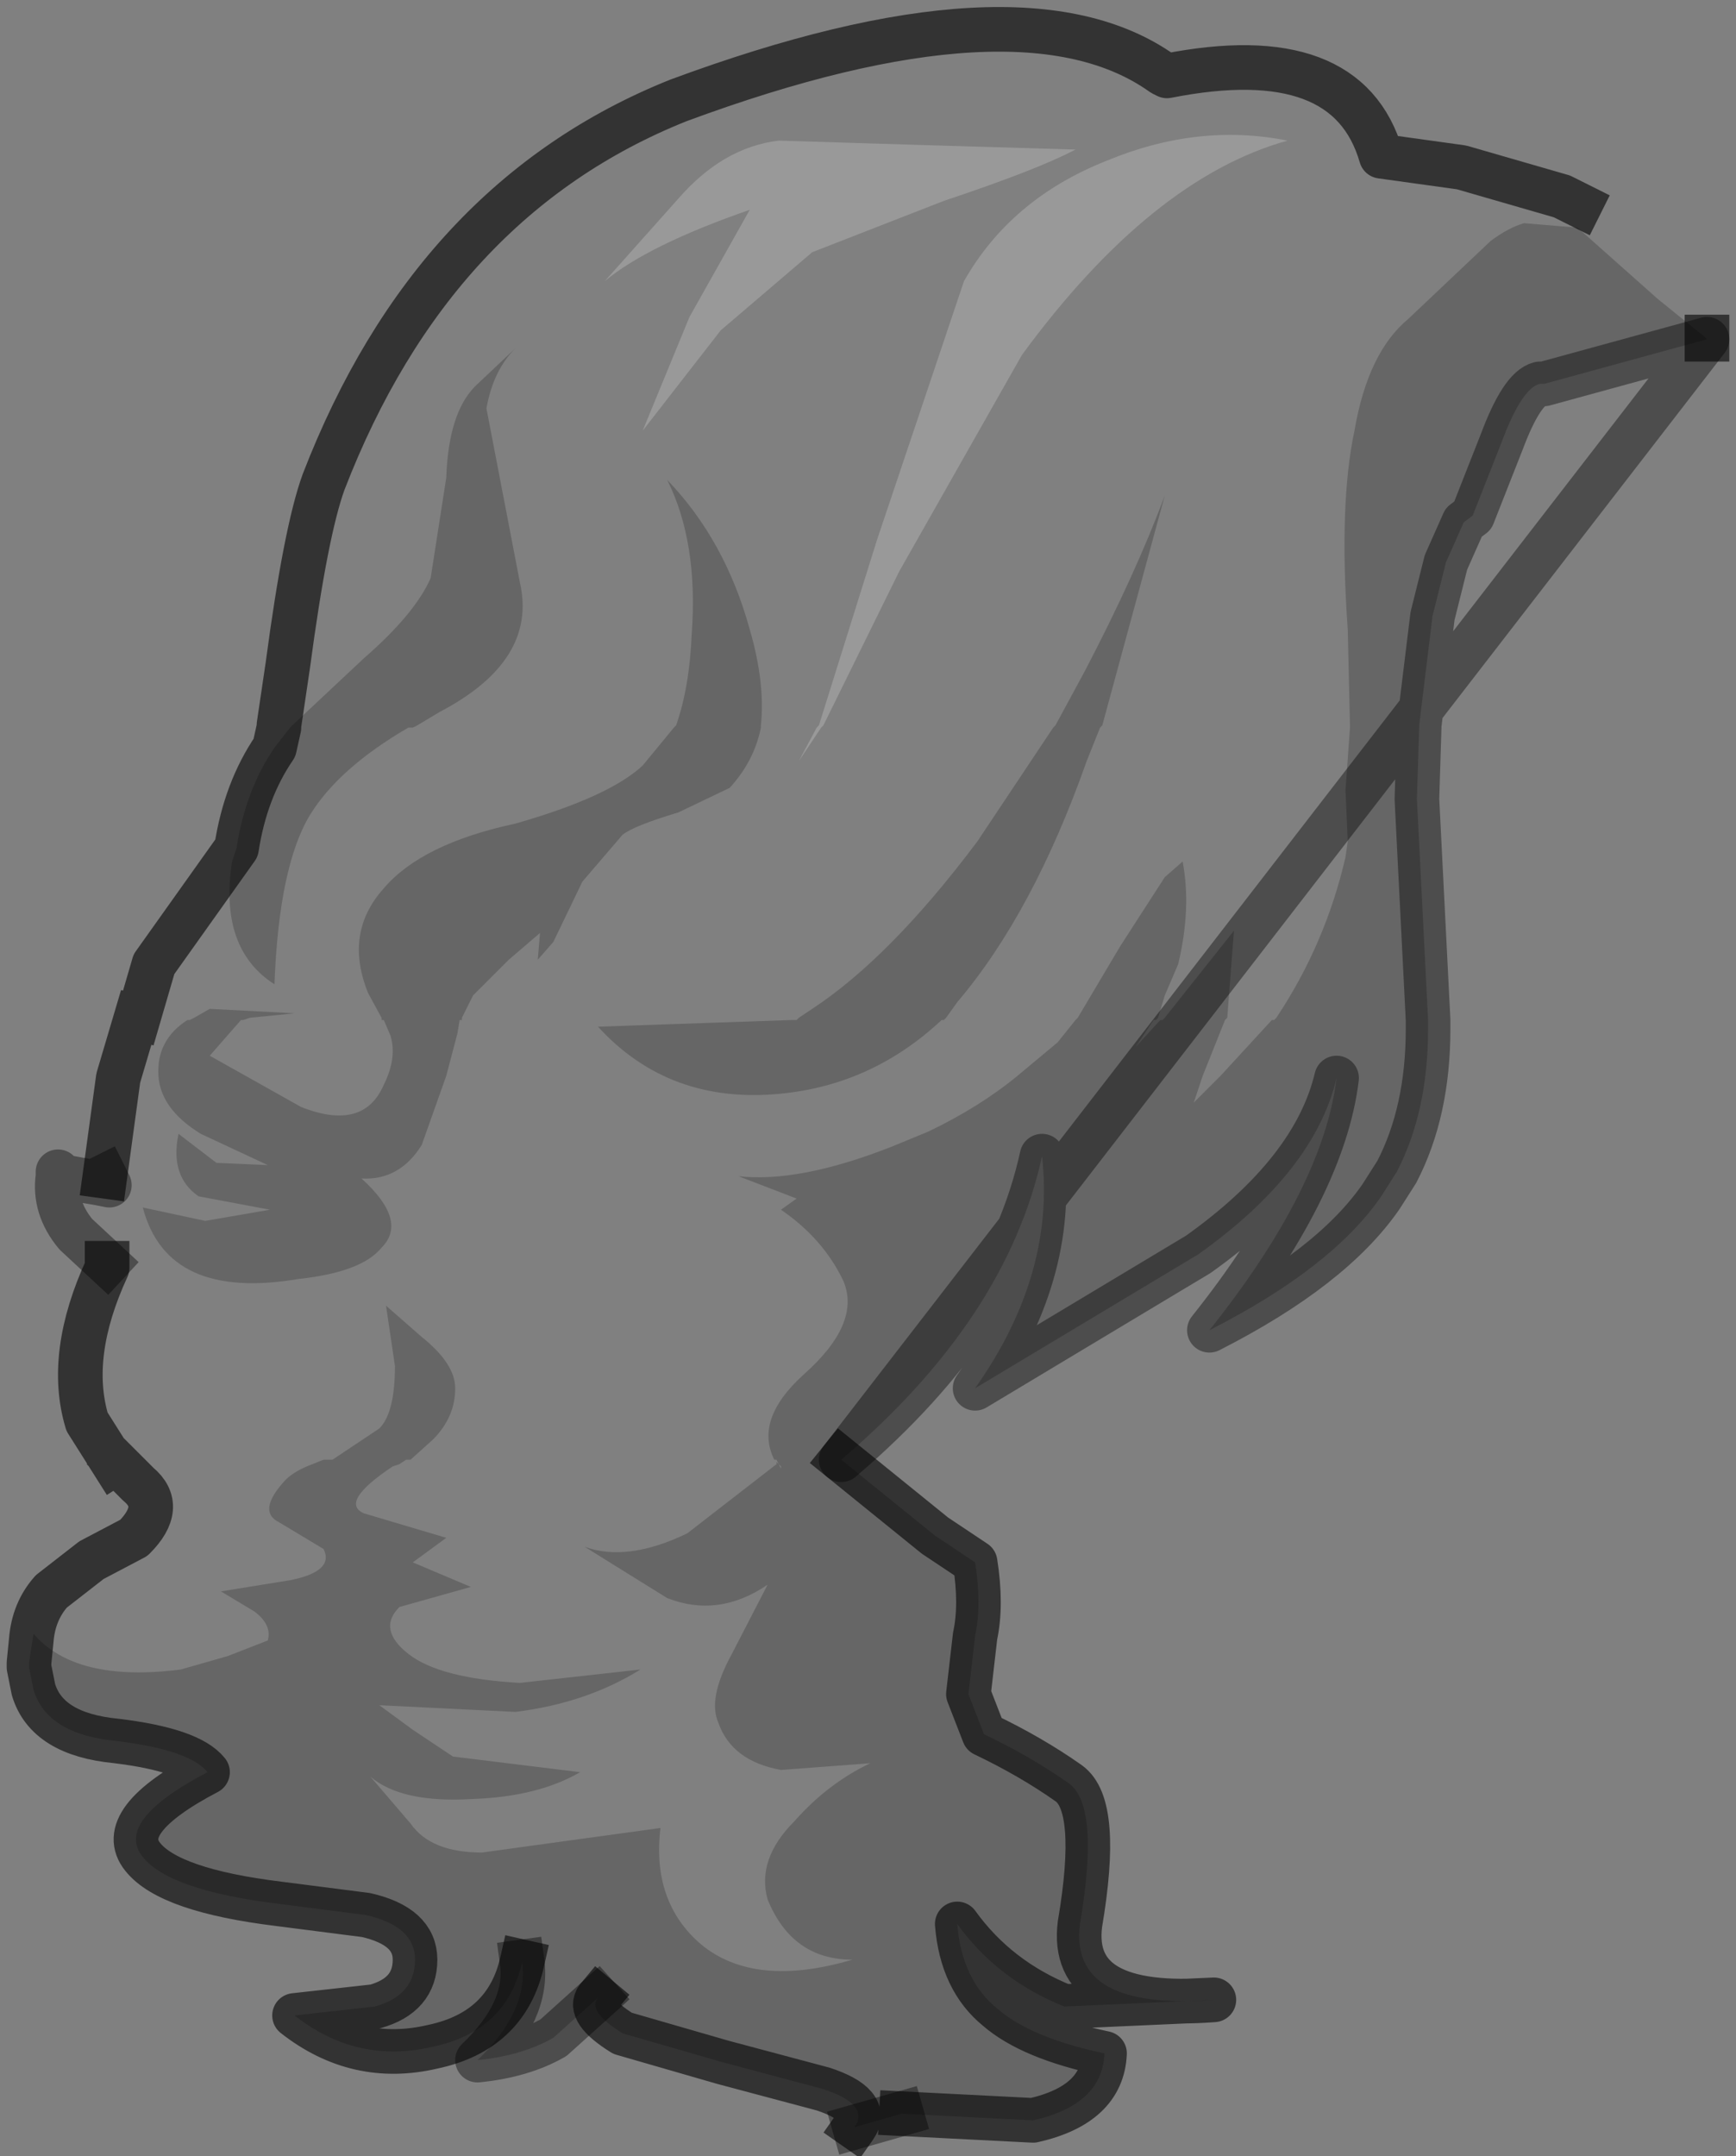 <?xml version="1.0" encoding="UTF-8" standalone="no"?>
<svg xmlns:xlink="http://www.w3.org/1999/xlink" height="48.3px" width="38.9px" xmlns="http://www.w3.org/2000/svg">
  <rect width="100%" height="100%" fill="#808080" stroke="none"/>
  <g transform="matrix(1.0, 0.0, 0.0, 1.0, 26.5, 15.5)">
    <path d="M11.75 -7.9 L11.7 -7.95 10.65 -8.8 8.85 -10.4 7.65 -10.5 Q7.3 -10.4 6.9 -10.1 L5.05 -8.35 Q4.15 -7.6 3.85 -5.85 3.5 -4.2 3.7 -1.4 L3.75 0.75 3.75 0.8 3.65 2.2 3.7 3.35 3.65 3.7 Q3.2 5.65 2.1 7.3 L2.05 7.35 2.0 7.35 0.85 8.6 0.25 9.2 0.45 8.6 0.95 7.35 1.0 7.3 1.15 5.35 -0.4 7.3 -0.45 7.35 -0.5 7.35 -1.05 7.95 -0.65 7.35 -0.6 7.35 -0.55 7.3 -0.4 6.8 -0.1 6.1 Q0.2 4.85 0.0 3.8 L-0.4 4.15 -1.4 5.7 -2.35 7.3 -2.4 7.35 -2.8 7.85 -3.7 8.6 Q-4.55 9.3 -5.7 9.85 L-6.55 10.2 Q-8.6 11.0 -9.95 10.85 L-8.65 11.35 -9.0 11.6 Q-8.05 12.25 -7.6 13.2 -7.2 14.15 -8.5 15.3 -9.6 16.3 -9.15 17.2 L-9.1 17.2 -9.05 17.3 -9.0 17.35 -9.0 17.4 -9.05 17.3 -9.1 17.25 -9.1 17.3 -11.1 18.85 Q-12.45 19.5 -13.4 19.15 L-11.55 20.3 Q-10.4 20.75 -9.3 20.0 L-10.1 21.55 Q-10.65 22.55 -10.4 23.1 -10.1 23.95 -9.0 24.15 L-7.0 24.0 Q-7.95 24.45 -8.7 25.3 -9.55 26.15 -9.3 27.05 -8.75 28.4 -7.4 28.4 -9.6 29.05 -10.8 28.05 -11.9 27.1 -11.7 25.45 L-15.7 26.0 Q-16.85 26.0 -17.3 25.35 L-18.2 24.3 Q-17.5 24.9 -15.9 24.8 -14.45 24.75 -13.5 24.2 L-16.35 23.85 -17.25 23.25 -18.0 22.7 -14.95 22.85 Q-13.35 22.65 -12.15 21.9 L-14.85 22.2 Q-16.65 22.1 -17.35 21.55 -18.05 21.0 -17.55 20.5 L-15.95 20.05 -17.25 19.5 -16.5 18.95 -18.35 18.4 Q-18.9 18.15 -17.7 17.35 L-17.55 17.3 -17.4 17.2 -17.3 17.2 -16.8 16.75 Q-16.3 16.25 -16.3 15.6 -16.3 15.05 -17.05 14.45 L-17.85 13.75 -17.65 15.1 Q-17.65 16.15 -18.0 16.5 L-19.05 17.2 -19.25 17.2 -19.5 17.3 Q-19.9 17.45 -20.1 17.65 -20.75 18.35 -20.25 18.6 L-19.25 19.2 Q-19.0 19.7 -20.0 19.9 L-21.55 20.15 -20.8 20.6 Q-20.4 20.9 -20.5 21.25 L-21.4 21.6 -22.45 21.9 Q-24.8 22.2 -25.75 21.1 L-25.85 21.75 -25.8 21.25 Q-25.75 20.6 -25.35 20.15 L-24.45 19.45 -23.5 18.95 Q-22.8 18.25 -23.4 17.75 L-23.85 17.3 -23.95 17.3 -24.55 16.35 Q-25.0 14.85 -24.1 12.9 L-24.1 12.8 -24.8 12.15 Q-25.3 11.55 -25.2 10.85 L-25.2 10.75 -25.15 10.85 -24.6 10.95 -24.3 11.0 -24.05 11.05 -24.15 10.85 -23.85 8.65 -23.45 7.3 -23.4 7.3 -23.05 6.1 -21.2 3.5 -21.3 3.8 Q-21.6 5.75 -20.35 6.55 -20.25 3.9 -19.55 2.75 -18.9 1.7 -17.35 0.8 L-17.25 0.8 -17.15 0.75 -16.65 0.45 Q-14.45 -0.7 -14.85 -2.45 L-15.6 -6.35 Q-15.45 -7.2 -14.95 -7.7 L-15.85 -6.85 Q-16.45 -6.25 -16.5 -4.8 L-16.85 -2.55 Q-17.2 -1.75 -18.35 -0.75 L-19.95 0.75 -20.0 0.8 -20.35 1.25 -20.25 0.8 -20.25 0.75 -20.05 -0.6 Q-19.65 -3.6 -19.25 -4.7 -16.8 -11.05 -11.3 -13.25 -3.6 -16.1 -0.45 -13.85 L-0.35 -13.8 Q3.7 -14.6 4.45 -12.0 L6.25 -11.75 8.5 -11.1 8.9 -10.9 10.85 -9.55 Q11.8 -8.65 11.75 -7.95 L11.75 -7.9 M-9.05 -12.35 Q-10.3 -12.2 -11.3 -11.05 L-12.95 -9.2 Q-12.0 -10.0 -9.7 -10.8 L-11.05 -8.4 -12.1 -5.85 -10.35 -8.1 -8.3 -9.85 -5.35 -11.0 Q-3.25 -11.7 -2.4 -12.15 L-5.8 -12.25 -9.05 -12.35 M-14.95 2.95 Q-17.05 3.4 -17.9 4.4 -18.8 5.4 -18.25 6.75 L-17.95 7.3 -17.95 7.35 -17.9 7.35 -17.75 7.7 Q-17.6 8.2 -17.9 8.8 -18.35 9.85 -19.75 9.3 L-21.8 8.15 -21.1 7.35 -21.05 7.35 -20.9 7.3 -19.9 7.2 -21.8 7.1 -22.15 7.3 -22.25 7.35 -22.3 7.35 Q-23.0 7.8 -22.95 8.6 -22.9 9.35 -22.0 9.9 L-20.5 10.6 -21.65 10.55 -22.5 9.9 Q-22.7 10.85 -22.05 11.3 L-20.45 11.6 -21.9 11.85 -23.3 11.55 Q-22.75 13.65 -19.8 13.15 -18.4 13.0 -17.95 12.45 -17.35 11.85 -18.4 10.9 -17.55 10.95 -17.05 10.15 L-16.5 8.6 -16.25 7.65 -16.2 7.35 -16.15 7.35 -16.15 7.3 -15.9 6.8 -15.1 6.0 -14.4 5.4 -14.45 6.0 -14.1 5.6 -13.45 4.25 -12.55 3.2 Q-12.3 3.0 -11.3 2.7 L-10.15 2.15 Q-9.6 1.55 -9.45 0.8 L-9.45 0.75 Q-9.35 -0.2 -9.7 -1.4 -10.25 -3.4 -11.55 -4.75 -10.85 -3.35 -11.0 -1.3 -11.05 -0.1 -11.35 0.75 L-11.4 0.8 -12.1 1.65 Q-12.85 2.35 -14.95 2.95 M-1.7 -11.9 Q-3.85 -11.05 -4.9 -9.2 L-6.85 -3.4 -8.15 0.75 -8.2 0.8 -8.6 1.55 -8.1 0.8 -8.05 0.75 -6.35 -2.7 -3.6 -7.55 Q-0.7 -11.5 2.35 -12.35 0.35 -12.75 -1.7 -11.9 M-0.4 -4.4 Q-1.05 -2.65 -2.2 -0.45 L-2.85 0.75 -2.9 0.8 -4.6 3.35 Q-6.55 5.95 -8.3 7.1 L-8.6 7.3 -8.65 7.35 -8.75 7.35 -13.1 7.5 Q-11.5 9.25 -9.0 9.0 -6.95 8.8 -5.4 7.35 L-5.35 7.35 -5.3 7.3 -5.05 6.95 Q-3.35 4.95 -2.15 1.55 L-1.85 0.8 -1.8 0.75 -0.4 -4.4" fill="#ffffff" fill-opacity="0.0" fill-rule="evenodd" stroke="none"/>
    <path d="M-9.05 -12.35 L-5.8 -12.25 -2.4 -12.15 Q-3.25 -11.7 -5.35 -11.0 L-8.3 -9.85 -10.35 -8.1 -12.1 -5.85 -11.05 -8.4 -9.7 -10.8 Q-12.0 -10.0 -12.95 -9.2 L-11.3 -11.05 Q-10.3 -12.2 -9.05 -12.35 M-1.7 -11.9 Q0.35 -12.75 2.35 -12.35 -0.7 -11.5 -3.6 -7.55 L-6.35 -2.7 -8.05 0.75 -8.1 0.8 -8.6 1.55 -8.2 0.8 -8.15 0.75 -6.85 -3.4 -4.9 -9.2 Q-3.85 -11.05 -1.7 -11.9" fill="#ffffff" fill-opacity="0.2" fill-rule="evenodd" stroke="none"/>
    <path d="M-25.85 21.75 L-25.75 21.1 Q-24.8 22.2 -22.45 21.9 L-21.4 21.6 -20.5 21.25 Q-20.4 20.9 -20.8 20.6 L-21.55 20.15 -20.0 19.9 Q-19.0 19.7 -19.25 19.2 L-20.25 18.6 Q-20.75 18.35 -20.1 17.65 -19.9 17.45 -19.5 17.3 L-19.25 17.2 -19.05 17.2 -18.0 16.5 Q-17.65 16.15 -17.65 15.1 L-17.85 13.75 -17.05 14.45 Q-16.3 15.05 -16.3 15.6 -16.3 16.25 -16.8 16.75 L-17.3 17.2 -17.4 17.2 -17.55 17.3 -17.7 17.35 Q-18.9 18.15 -18.35 18.4 L-16.5 18.95 -17.25 19.5 -15.95 20.05 -17.55 20.5 Q-18.05 21.0 -17.35 21.55 -16.65 22.1 -14.85 22.2 L-12.15 21.9 Q-13.35 22.65 -14.95 22.85 L-18.0 22.7 -17.25 23.25 -16.35 23.85 -13.5 24.2 Q-14.45 24.75 -15.9 24.8 -17.5 24.9 -18.2 24.3 L-17.3 25.35 Q-16.85 26.0 -15.7 26.0 L-11.7 25.45 Q-11.9 27.1 -10.8 28.05 -9.6 29.05 -7.4 28.4 -8.75 28.4 -9.3 27.05 -9.55 26.15 -8.7 25.3 -7.95 24.45 -7.0 24.0 L-9.0 24.15 Q-10.1 23.95 -10.4 23.1 -10.65 22.55 -10.1 21.55 L-9.3 20.0 Q-10.4 20.75 -11.55 20.3 L-13.4 19.15 Q-12.45 19.5 -11.1 18.85 L-9.1 17.3 -9.1 17.25 -9.05 17.3 -9.0 17.4 -9.0 17.35 -9.05 17.3 -9.1 17.2 -9.15 17.2 Q-9.6 16.3 -8.5 15.3 -7.2 14.15 -7.6 13.2 -8.05 12.25 -9.0 11.6 L-8.65 11.35 -9.95 10.85 Q-8.6 11.0 -6.55 10.2 L-5.7 9.85 Q-4.55 9.3 -3.7 8.6 L-2.8 7.85 -2.4 7.35 -2.35 7.3 -1.4 5.7 -0.4 4.15 0.0 3.8 Q0.2 4.85 -0.1 6.1 L-0.4 6.8 -0.55 7.3 -0.6 7.35 -0.65 7.35 -1.05 7.95 -0.5 7.35 -0.45 7.35 -0.4 7.3 1.15 5.35 1.0 7.3 0.95 7.35 0.45 8.6 0.25 9.2 0.85 8.6 2.0 7.35 2.05 7.35 2.1 7.3 Q3.2 5.65 3.65 3.7 L3.7 3.35 3.65 2.2 3.75 0.8 3.75 0.75 3.7 -1.4 Q3.5 -4.2 3.85 -5.85 4.15 -7.6 5.05 -8.35 L6.9 -10.1 Q7.3 -10.4 7.65 -10.5 L8.85 -10.4 10.65 -8.8 11.7 -7.95 11.75 -7.9 8.1 -6.9 8.0 -6.9 Q7.6 -6.8 7.15 -5.6 L6.5 -3.95 6.3 -3.8 5.9 -2.9 5.6 -1.7 5.3 0.75 5.3 0.8 5.25 2.4 5.5 7.35 5.5 7.55 Q5.5 9.4 4.8 10.75 L4.45 11.3 Q3.35 12.9 0.6 14.3 3.15 11.1 3.45 8.65 2.95 10.75 0.35 12.6 L-0.4 13.05 -4.65 15.6 Q-2.85 13.05 -3.15 10.4 -3.95 14.05 -7.65 17.2 L-5.55 18.9 -4.65 19.5 Q-4.5 20.45 -4.65 21.15 L-4.8 22.45 -4.45 23.35 Q-3.4 23.85 -2.55 24.45 -1.85 24.95 -2.3 27.6 -2.55 29.55 0.7 29.3 L-2.65 29.45 Q-4.15 28.85 -5.05 27.6 -4.95 28.85 -4.15 29.5 -3.4 30.15 -1.75 30.5 -1.8 31.65 -3.35 32.0 L-6.3 31.85 -7.35 32.15 Q-7.0 31.65 -8.05 31.3 L-10.3 30.7 -12.55 30.05 Q-13.35 29.55 -13.1 29.25 L-14.1 30.15 Q-14.8 30.55 -15.8 30.65 -14.65 29.55 -14.8 28.45 -15.15 30.0 -16.8 30.35 -18.5 30.75 -19.9 29.65 L-18.1 29.45 Q-17.2 29.2 -17.2 28.4 -17.2 27.65 -18.3 27.4 L-20.25 27.15 Q-22.7 26.85 -23.3 26.1 -23.95 25.3 -21.85 24.2 -22.25 23.7 -23.9 23.5 -25.45 23.35 -25.75 22.35 L-25.85 21.85 -25.85 21.75 M-20.35 1.25 L-20.0 0.8 -19.95 0.75 -18.35 -0.75 Q-17.2 -1.75 -16.85 -2.55 L-16.5 -4.8 Q-16.45 -6.25 -15.85 -6.85 L-14.95 -7.7 Q-15.45 -7.2 -15.6 -6.35 L-14.85 -2.45 Q-14.45 -0.7 -16.65 0.45 L-17.15 0.75 -17.25 0.8 -17.35 0.8 Q-18.9 1.7 -19.55 2.75 -20.25 3.9 -20.35 6.55 -21.6 5.75 -21.3 3.8 L-21.2 3.5 Q-21.0 2.2 -20.35 1.25 M-14.95 2.95 Q-12.85 2.35 -12.1 1.65 L-11.4 0.8 -11.35 0.75 Q-11.05 -0.1 -11.0 -1.3 -10.85 -3.35 -11.55 -4.75 -10.25 -3.4 -9.7 -1.4 -9.35 -0.2 -9.45 0.75 L-9.45 0.8 Q-9.6 1.55 -10.15 2.15 L-11.3 2.7 Q-12.3 3.0 -12.55 3.2 L-13.45 4.25 -14.1 5.6 -14.45 6.0 -14.4 5.4 -15.1 6.0 -15.9 6.8 -16.15 7.3 -16.15 7.35 -16.2 7.35 -16.25 7.65 -16.5 8.6 -17.05 10.15 Q-17.55 10.95 -18.4 10.9 -17.35 11.85 -17.95 12.45 -18.4 13.0 -19.8 13.15 -22.75 13.65 -23.3 11.55 L-21.9 11.85 -20.45 11.6 -22.05 11.3 Q-22.7 10.85 -22.5 9.9 L-21.65 10.55 -20.5 10.6 -22.0 9.9 Q-22.9 9.35 -22.95 8.6 -23.0 7.8 -22.3 7.35 L-22.25 7.35 -22.15 7.3 -21.8 7.1 -19.9 7.2 -20.9 7.3 -21.05 7.35 -21.1 7.35 -21.8 8.15 -19.75 9.3 Q-18.35 9.85 -17.9 8.8 -17.6 8.2 -17.75 7.7 L-17.9 7.35 -17.95 7.35 -17.95 7.3 -18.25 6.75 Q-18.8 5.4 -17.9 4.4 -17.05 3.4 -14.95 2.95 M-0.4 -4.4 L-1.8 0.75 -1.85 0.8 -2.15 1.55 Q-3.35 4.95 -5.05 6.95 L-5.3 7.3 -5.35 7.35 -5.4 7.35 Q-6.95 8.8 -9.0 9.0 -11.5 9.25 -13.1 7.5 L-8.75 7.35 -8.65 7.35 -8.6 7.3 -8.3 7.1 Q-6.55 5.95 -4.6 3.35 L-2.9 0.8 -2.85 0.75 -2.2 -0.45 Q-1.05 -2.65 -0.4 -4.4" fill="#000000" fill-opacity="0.2" fill-rule="evenodd" stroke="none"/>
    <path d="M11.75 -7.9 L11.75 -7.95 M8.9 -10.9 L8.5 -11.1 6.25 -11.75 4.45 -12.0 Q3.7 -14.6 -0.35 -13.8 L-0.45 -13.85 Q-3.6 -16.1 -11.3 -13.25 -16.8 -11.05 -19.25 -4.7 -19.65 -3.6 -20.05 -0.6 L-20.25 0.75 -20.25 0.8 -20.35 1.25 Q-21.0 2.2 -21.2 3.5 L-23.05 6.1 -23.4 7.3 M-23.45 7.3 L-23.85 8.65 -24.15 10.85 M-24.1 12.8 L-24.1 12.9 Q-25.0 14.85 -24.55 16.35 L-23.95 17.3 M-23.85 17.3 L-23.4 17.75 Q-22.8 18.25 -23.5 18.95 L-24.45 19.45 -25.35 20.15 Q-25.75 20.6 -25.8 21.25 L-25.85 21.75 -25.85 21.85 -25.75 22.35 Q-25.45 23.35 -23.9 23.5 -22.25 23.7 -21.85 24.2 -23.95 25.3 -23.3 26.1 -22.7 26.85 -20.25 27.15 L-18.3 27.4 Q-17.2 27.65 -17.2 28.4 -17.2 29.2 -18.1 29.45 L-19.9 29.65 Q-18.5 30.75 -16.8 30.35 -15.15 30.0 -14.8 28.45 M-13.1 29.25 Q-13.35 29.55 -12.55 30.05 L-10.3 30.7 -8.05 31.3 Q-7.0 31.65 -7.35 32.15 M-6.3 31.85 L-3.35 32.0 Q-1.8 31.65 -1.75 30.5 -3.4 30.15 -4.15 29.5 -4.95 28.85 -5.05 27.6 -4.15 28.85 -2.65 29.45 L0.7 29.3 Q-2.55 29.55 -2.3 27.6 -1.85 24.95 -2.55 24.45 -3.4 23.85 -4.45 23.35 L-4.8 22.45 -4.65 21.15 Q-4.5 20.45 -4.65 19.5 L-5.55 18.9 -7.65 17.2" fill="none" stroke="#000000" stroke-linecap="square" stroke-linejoin="round" stroke-opacity="0.6" stroke-width="1.0"/>
    <path d="M-24.15 10.85 L-24.05 11.05 -24.3 11.0 -24.6 10.95 -25.15 10.85 -25.2 10.75 -25.2 10.85 Q-25.3 11.55 -24.8 12.15 L-24.1 12.8 M-14.8 28.45 Q-14.65 29.55 -15.8 30.65 -14.8 30.55 -14.1 30.15 L-13.1 29.25 M-7.35 32.15 L-6.3 31.85 M-7.65 17.2 Q-3.95 14.05 -3.15 10.4 -2.85 13.05 -4.65 15.6 L-0.4 13.05 0.35 12.6 Q2.95 10.75 3.45 8.65 3.15 11.1 0.6 14.3 3.35 12.9 4.45 11.3 L4.8 10.75 Q5.5 9.4 5.5 7.55 L5.5 7.35 5.25 2.4 5.3 0.8 5.3 0.75 5.6 -1.7 5.9 -2.9 6.3 -3.8 6.5 -3.95 7.15 -5.6 Q7.6 -6.8 8.0 -6.9 L8.1 -6.9 11.75 -7.9 Z" fill="none" stroke="#000000" stroke-linecap="square" stroke-linejoin="round" stroke-opacity="0.4" stroke-width="1.0"/>
  </g>
</svg>
